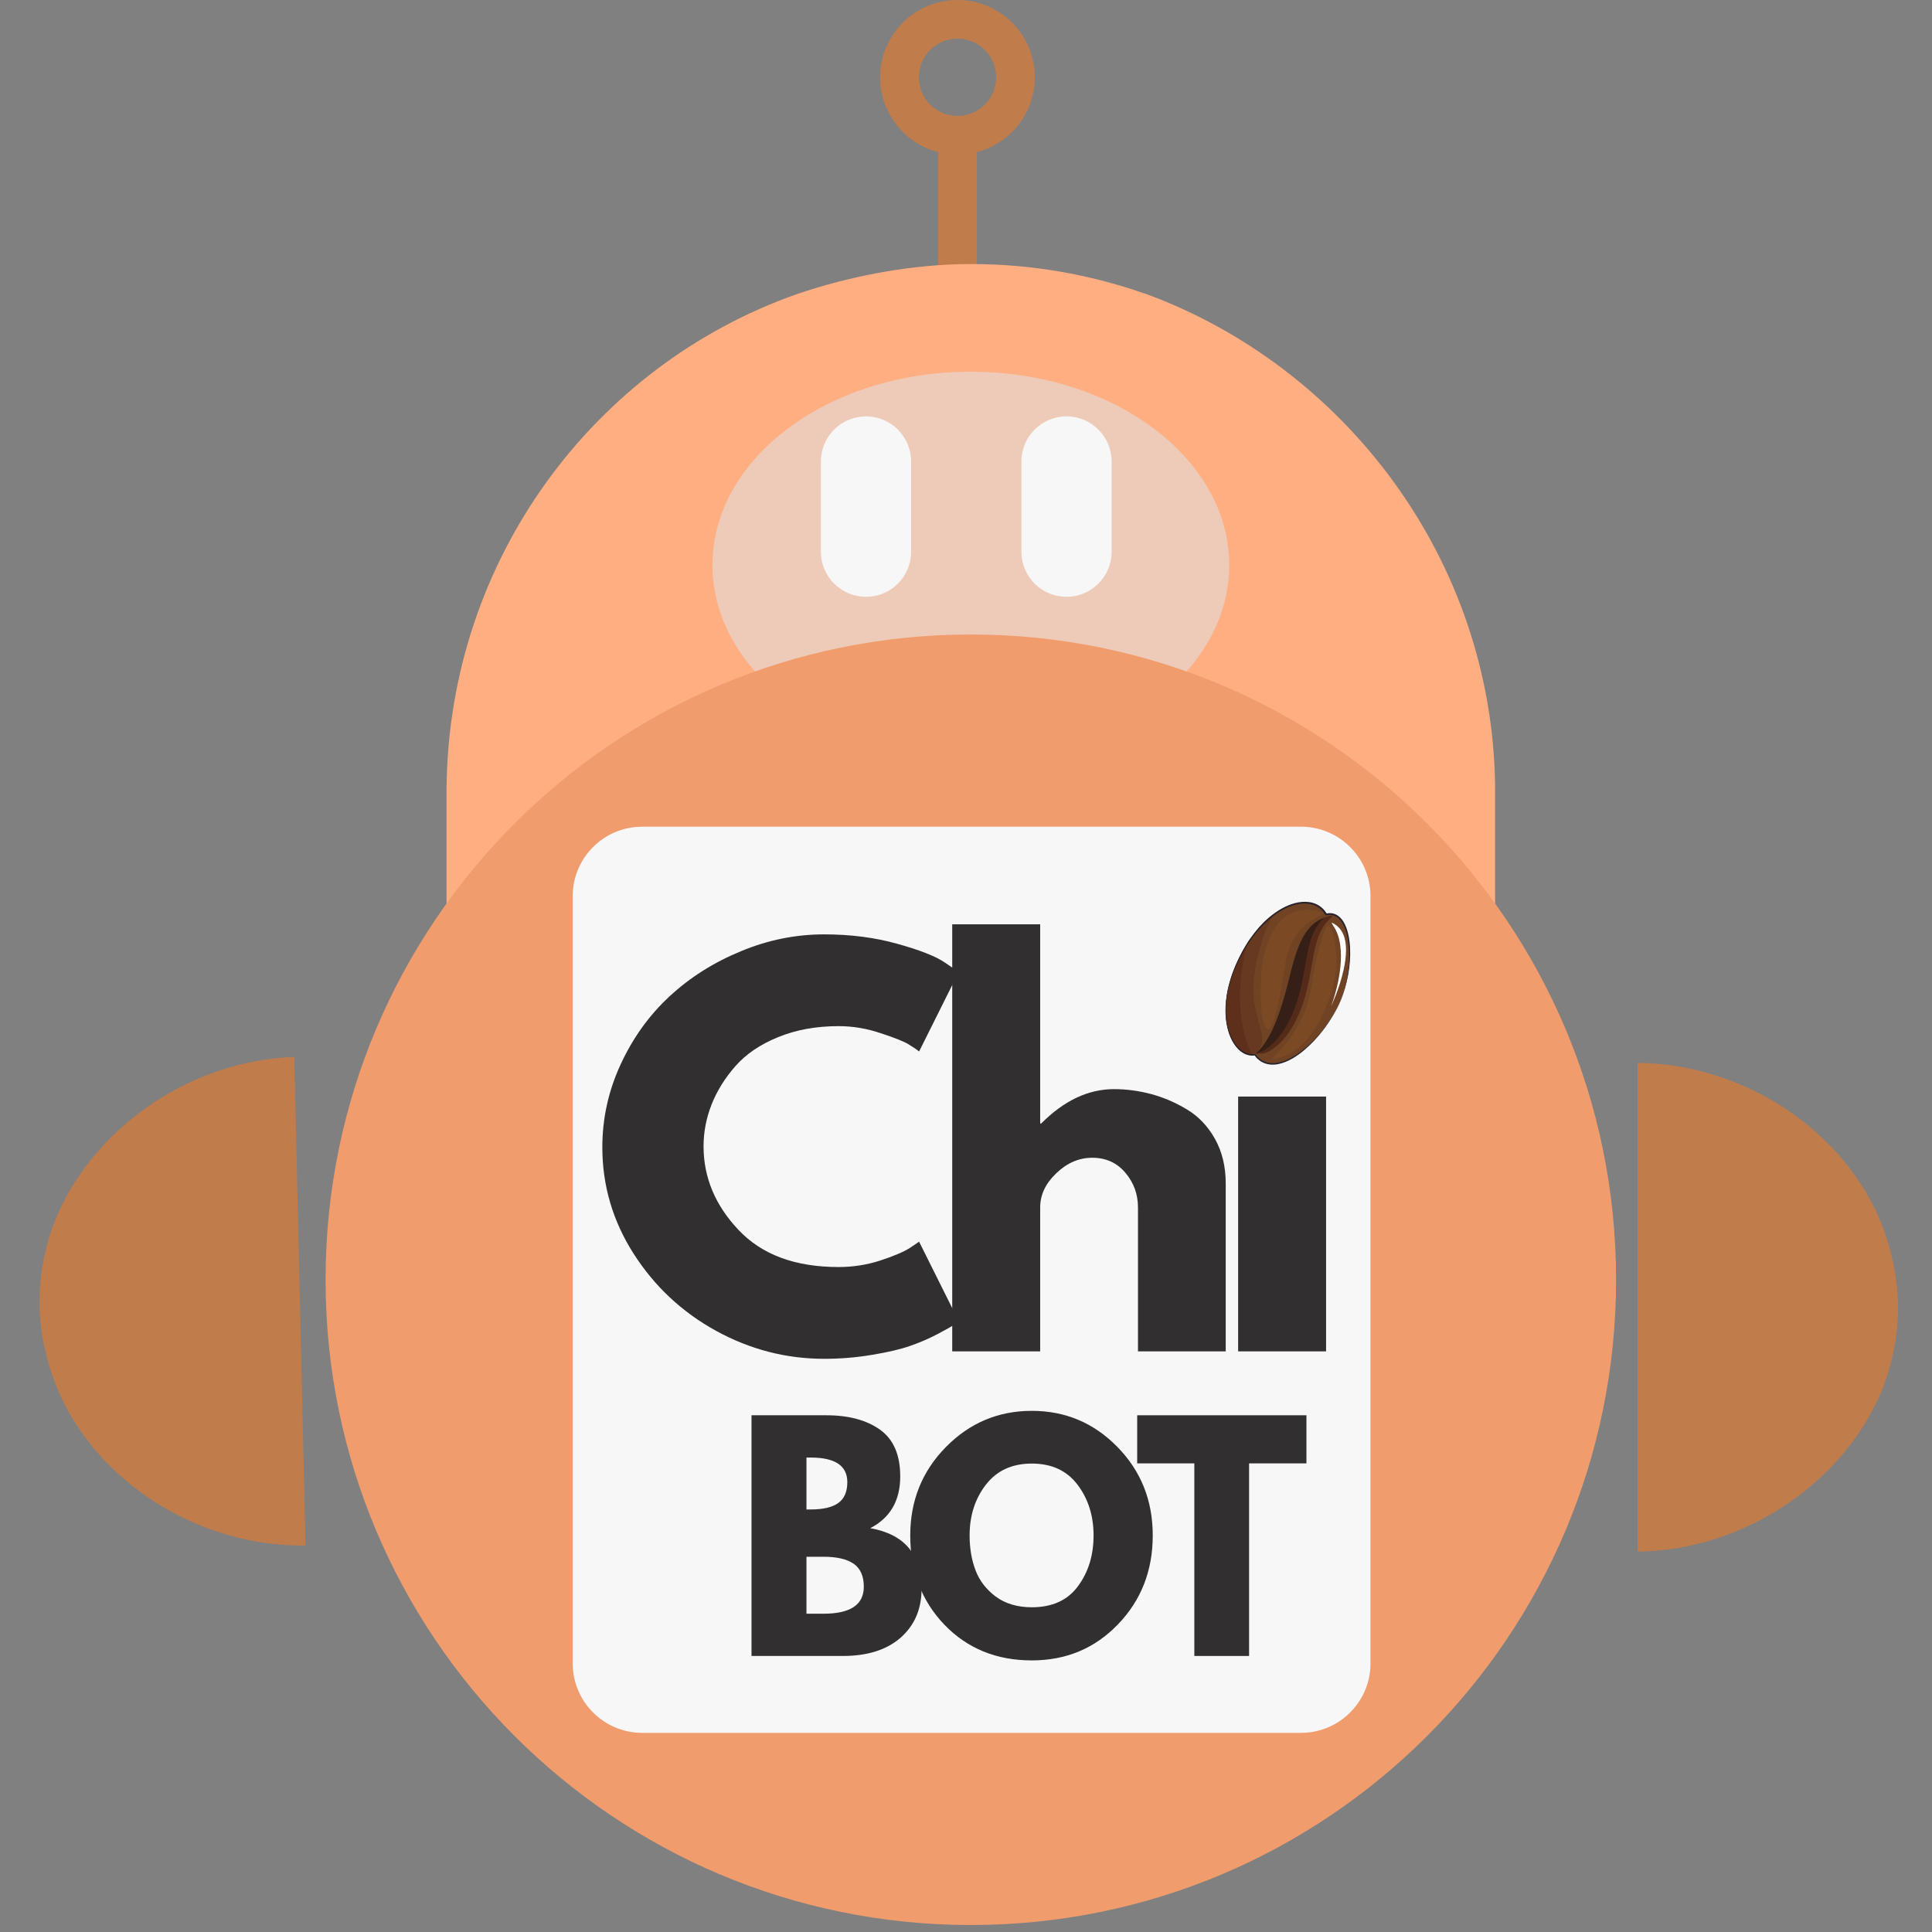 <svg xmlns="http://www.w3.org/2000/svg" xmlns:xlink="http://www.w3.org/1999/xlink" width="200" zoomAndPan="magnify" viewBox="0 0 150 150" height="200" preserveAspectRatio="xMidYMid meet" version="1.0"><rect x="0" y="0" width="150" height="150" fill="#808080" stroke="none"/><defs><g/><clipPath id="27cce5944e"><path d="M 34.672 20.5 L 116.078 20.5 L 116.078 120.988 L 34.672 120.988 Z M 34.672 20.5 " clip-rule="nonzero"/></clipPath><clipPath id="7478992b1c"><path d="M 61.82 22.852 C 65.98 21.434 70.738 20.5 75.398 20.5 C 80.055 20.5 84.535 21.297 88.664 22.719 C 88.754 22.762 88.84 22.762 88.93 22.805 C 104.438 28.484 115.859 43.477 116.078 60.996 L 116.078 120.695 L 34.672 120.695 L 34.672 61.039 C 34.891 43.387 46.137 28.395 61.82 22.852 Z M 61.82 22.852 " clip-rule="nonzero"/></clipPath><clipPath id="ae2f6b30b9"><path d="M 55.316 28.859 L 95.547 28.859 L 95.547 58.887 L 55.316 58.887 Z M 55.316 28.859 " clip-rule="nonzero"/></clipPath><clipPath id="0795fcf7f5"><path d="M 75.375 28.859 C 64.297 28.859 55.316 35.582 55.316 43.871 C 55.316 52.164 64.297 58.887 75.375 58.887 C 86.453 58.887 95.434 52.164 95.434 43.871 C 95.434 35.582 86.453 28.859 75.375 28.859 Z M 75.375 28.859 " clip-rule="nonzero"/></clipPath><clipPath id="f09bd92819"><path d="M 25.277 49.262 L 125.473 49.262 L 125.473 149.457 L 25.277 149.457 Z M 25.277 49.262 " clip-rule="nonzero"/></clipPath><clipPath id="c288a10a9b"><path d="M 75.375 49.262 C 47.707 49.262 25.277 71.691 25.277 99.359 C 25.277 127.027 47.707 149.457 75.375 149.457 C 103.043 149.457 125.473 127.027 125.473 99.359 C 125.473 71.691 103.043 49.262 75.375 49.262 Z M 75.375 49.262 " clip-rule="nonzero"/></clipPath><clipPath id="a8d594e697"><path d="M 3 82 L 24 82 L 24 120 L 3 120 Z M 3 82 " clip-rule="nonzero"/></clipPath><clipPath id="9cb9963183"><path d="M 3.512 120.465 L 2.637 82.488 L 22.848 82.023 L 23.723 119.996 Z M 3.512 120.465 " clip-rule="nonzero"/></clipPath><clipPath id="500c22506d"><path d="M 4.434 107.781 C 3.656 105.859 3.125 103.652 3.074 101.484 C 3.023 99.312 3.391 97.215 4.078 95.273 C 4.098 95.23 4.098 95.191 4.121 95.148 C 6.887 87.855 14.504 82.352 22.848 82.059 L 23.723 119.996 C 15.328 120.09 7.465 115.023 4.434 107.781 Z M 4.434 107.781 " clip-rule="nonzero"/></clipPath><clipPath id="39324b5a45"><path d="M 127.141 82.52 L 147.359 82.52 L 147.359 120.5 L 127.141 120.5 Z M 127.141 82.52 " clip-rule="nonzero"/></clipPath><clipPath id="8f7601dbaa"><path d="M 146.145 95.176 C 146.875 97.113 147.359 99.332 147.359 101.504 C 147.359 103.676 146.945 105.762 146.211 107.688 C 146.188 107.73 146.188 107.77 146.168 107.812 C 143.234 115.039 135.492 120.367 127.141 120.469 L 127.141 82.52 C 135.535 82.621 143.281 87.863 146.145 95.176 Z M 146.145 95.176 " clip-rule="nonzero"/></clipPath><clipPath id="be79fee168"><path d="M 63.734 32.328 L 70.738 32.328 L 70.738 46.336 L 63.734 46.336 Z M 63.734 32.328 " clip-rule="nonzero"/></clipPath><clipPath id="f67c5ef40c"><path d="M 63.734 35.832 C 63.734 33.898 65.305 32.328 67.238 32.328 C 69.172 32.328 70.738 33.898 70.738 35.832 L 70.738 42.836 C 70.738 44.77 69.172 46.336 67.238 46.336 C 65.305 46.336 63.734 44.77 63.734 42.836 Z M 63.734 35.832 " clip-rule="nonzero"/></clipPath><clipPath id="e3c9250b61"><path d="M 79.301 32.328 L 86.305 32.328 L 86.305 46.336 L 79.301 46.336 Z M 79.301 32.328 " clip-rule="nonzero"/></clipPath><clipPath id="f57eb7dc69"><path d="M 79.301 35.832 C 79.301 33.898 80.871 32.328 82.805 32.328 C 84.738 32.328 86.305 33.898 86.305 35.832 L 86.305 42.836 C 86.305 44.77 84.738 46.336 82.805 46.336 C 80.871 46.336 79.301 44.77 79.301 42.836 Z M 79.301 35.832 " clip-rule="nonzero"/></clipPath><clipPath id="a10260fcae"><path d="M 44.465 64.184 L 106.406 64.184 L 106.406 134.59 L 44.465 134.59 Z M 44.465 64.184 " clip-rule="nonzero"/></clipPath><clipPath id="fa97198adb"><path d="M 49.863 64.184 L 101.008 64.184 C 103.988 64.184 106.406 66.598 106.406 69.578 L 106.406 129.141 C 106.406 132.121 103.988 134.539 101.008 134.539 L 49.863 134.539 C 46.883 134.539 44.465 132.121 44.465 129.141 L 44.465 69.578 C 44.465 66.598 46.883 64.184 49.863 64.184 Z M 49.863 64.184 " clip-rule="nonzero"/></clipPath><clipPath id="fb9d08316b"><path d="M 95 70 L 105 70 L 105 83 L 95 83 Z M 95 70 " clip-rule="nonzero"/></clipPath><clipPath id="f9926f1dde"><path d="M 101.43 66.922 L 109.031 74.523 L 98.578 84.977 L 90.977 77.375 Z M 101.43 66.922 " clip-rule="nonzero"/></clipPath><clipPath id="3593b11df1"><path d="M 101.43 66.922 L 109.031 74.523 L 98.578 84.977 L 90.977 77.375 Z M 101.43 66.922 " clip-rule="nonzero"/></clipPath><clipPath id="115945a7d6"><path d="M 101.43 66.922 L 109.031 74.523 L 98.578 84.977 L 90.977 77.375 Z M 101.43 66.922 " clip-rule="nonzero"/></clipPath><clipPath id="ebe21a8983"><path d="M 96 71 L 99 71 L 99 82 L 96 82 Z M 96 71 " clip-rule="nonzero"/></clipPath><clipPath id="7f01022ce9"><path d="M 101.43 66.922 L 109.031 74.523 L 98.578 84.977 L 90.977 77.375 Z M 101.43 66.922 " clip-rule="nonzero"/></clipPath><clipPath id="702d72e4f9"><path d="M 101.43 66.922 L 109.031 74.523 L 98.578 84.977 L 90.977 77.375 Z M 101.43 66.922 " clip-rule="nonzero"/></clipPath><clipPath id="ac3413a921"><path d="M 101.43 66.922 L 109.031 74.523 L 98.578 84.977 L 90.977 77.375 Z M 101.43 66.922 " clip-rule="nonzero"/></clipPath><clipPath id="ea4e4ac383"><path d="M 95 71 L 99 71 L 99 82 L 95 82 Z M 95 71 " clip-rule="nonzero"/></clipPath><clipPath id="711fb141e9"><path d="M 101.43 66.922 L 109.031 74.523 L 98.578 84.977 L 90.977 77.375 Z M 101.43 66.922 " clip-rule="nonzero"/></clipPath><clipPath id="9c81e8238a"><path d="M 101.43 66.922 L 109.031 74.523 L 98.578 84.977 L 90.977 77.375 Z M 101.43 66.922 " clip-rule="nonzero"/></clipPath><clipPath id="6369af7583"><path d="M 101.43 66.922 L 109.031 74.523 L 98.578 84.977 L 90.977 77.375 Z M 101.43 66.922 " clip-rule="nonzero"/></clipPath><clipPath id="8977f03f80"><path d="M 95 74 L 97 74 L 97 80 L 95 80 Z M 95 74 " clip-rule="nonzero"/></clipPath><clipPath id="5f36051669"><path d="M 101.43 66.922 L 109.031 74.523 L 98.578 84.977 L 90.977 77.375 Z M 101.43 66.922 " clip-rule="nonzero"/></clipPath><clipPath id="1970bc7489"><path d="M 101.43 66.922 L 109.031 74.523 L 98.578 84.977 L 90.977 77.375 Z M 101.43 66.922 " clip-rule="nonzero"/></clipPath><clipPath id="3378c7180b"><path d="M 101.43 66.922 L 109.031 74.523 L 98.578 84.977 L 90.977 77.375 Z M 101.43 66.922 " clip-rule="nonzero"/></clipPath><clipPath id="eedfa41b20"><path d="M 95 73 L 98 73 L 98 82 L 95 82 Z M 95 73 " clip-rule="nonzero"/></clipPath><clipPath id="7988b53b51"><path d="M 101.43 66.922 L 109.031 74.523 L 98.578 84.977 L 90.977 77.375 Z M 101.43 66.922 " clip-rule="nonzero"/></clipPath><clipPath id="3b6262e41f"><path d="M 101.43 66.922 L 109.031 74.523 L 98.578 84.977 L 90.977 77.375 Z M 101.43 66.922 " clip-rule="nonzero"/></clipPath><clipPath id="0f86638bfa"><path d="M 101.43 66.922 L 109.031 74.523 L 98.578 84.977 L 90.977 77.375 Z M 101.43 66.922 " clip-rule="nonzero"/></clipPath><clipPath id="1679fc07ad"><path d="M 97 71 L 104 71 L 104 82 L 97 82 Z M 97 71 " clip-rule="nonzero"/></clipPath><clipPath id="aca148f9ce"><path d="M 101.43 66.922 L 109.031 74.523 L 98.578 84.977 L 90.977 77.375 Z M 101.43 66.922 " clip-rule="nonzero"/></clipPath><clipPath id="33912e8c99"><path d="M 101.43 66.922 L 109.031 74.523 L 98.578 84.977 L 90.977 77.375 Z M 101.43 66.922 " clip-rule="nonzero"/></clipPath><clipPath id="9a855c46ba"><path d="M 101.43 66.922 L 109.031 74.523 L 98.578 84.977 L 90.977 77.375 Z M 101.43 66.922 " clip-rule="nonzero"/></clipPath><clipPath id="dde873170b"><path d="M 103 71 L 105 71 L 105 79 L 103 79 Z M 103 71 " clip-rule="nonzero"/></clipPath><clipPath id="9ef2e7dba2"><path d="M 101.43 66.922 L 109.031 74.523 L 98.578 84.977 L 90.977 77.375 Z M 101.43 66.922 " clip-rule="nonzero"/></clipPath><clipPath id="4a2c37dc1c"><path d="M 101.43 66.922 L 109.031 74.523 L 98.578 84.977 L 90.977 77.375 Z M 101.43 66.922 " clip-rule="nonzero"/></clipPath><clipPath id="a9f4802f7b"><path d="M 101.43 66.922 L 109.031 74.523 L 98.578 84.977 L 90.977 77.375 Z M 101.43 66.922 " clip-rule="nonzero"/></clipPath><clipPath id="6f16fdbbe8"><path d="M 97 71 L 103 71 L 103 82 L 97 82 Z M 97 71 " clip-rule="nonzero"/></clipPath><clipPath id="c373efb9f3"><path d="M 101.43 66.922 L 109.031 74.523 L 98.578 84.977 L 90.977 77.375 Z M 101.43 66.922 " clip-rule="nonzero"/></clipPath><clipPath id="689119b8be"><path d="M 101.43 66.922 L 109.031 74.523 L 98.578 84.977 L 90.977 77.375 Z M 101.43 66.922 " clip-rule="nonzero"/></clipPath><clipPath id="a359787933"><path d="M 101.43 66.922 L 109.031 74.523 L 98.578 84.977 L 90.977 77.375 Z M 101.43 66.922 " clip-rule="nonzero"/></clipPath><clipPath id="5b7c0bfd53"><path d="M 98 71 L 104 71 L 104 83 L 98 83 Z M 98 71 " clip-rule="nonzero"/></clipPath><clipPath id="90d9eaee6c"><path d="M 101.43 66.922 L 109.031 74.523 L 98.578 84.977 L 90.977 77.375 Z M 101.43 66.922 " clip-rule="nonzero"/></clipPath><clipPath id="78a441423c"><path d="M 101.43 66.922 L 109.031 74.523 L 98.578 84.977 L 90.977 77.375 Z M 101.43 66.922 " clip-rule="nonzero"/></clipPath><clipPath id="f4207eeb1c"><path d="M 101.43 66.922 L 109.031 74.523 L 98.578 84.977 L 90.977 77.375 Z M 101.43 66.922 " clip-rule="nonzero"/></clipPath><clipPath id="5dc282e0ef"><path d="M 97 70 L 103 70 L 103 80 L 97 80 Z M 97 70 " clip-rule="nonzero"/></clipPath><clipPath id="384cda8aa7"><path d="M 101.43 66.922 L 109.031 74.523 L 98.578 84.977 L 90.977 77.375 Z M 101.43 66.922 " clip-rule="nonzero"/></clipPath><clipPath id="c6eab4b58a"><path d="M 101.43 66.922 L 109.031 74.523 L 98.578 84.977 L 90.977 77.375 Z M 101.43 66.922 " clip-rule="nonzero"/></clipPath><clipPath id="0007e89b98"><path d="M 101.43 66.922 L 109.031 74.523 L 98.578 84.977 L 90.977 77.375 Z M 101.43 66.922 " clip-rule="nonzero"/></clipPath></defs><path stroke-linecap="butt" transform="matrix(0, -0.75, 0.75, 0, 72.84, 62.11)" fill="none" stroke-linejoin="miter" d="M 15 2 L 67.813 2 " stroke="#c17c4c" stroke-width="4" stroke-opacity="1" stroke-miterlimit="4"/><path stroke-linecap="round" transform="matrix(0, -0.75, 0.75, 0, 72.84, 62.11)" fill="none" stroke-linejoin="round" d="M 2 2 C 2 -1.312 4.688 -4 8 -4 C 11.313 -4 14 -1.312 14 2 C 14 5.313 11.313 8 8 8 C 4.688 8 2 5.313 2 2 " stroke="#c17c4c" stroke-width="4" stroke-opacity="1" stroke-miterlimit="4"/><path stroke-linecap="round" transform="matrix(0, -0.75, 0.75, 0, 72.84, 62.11)" fill="none" stroke-linejoin="round" d="M 80.813 2 C 80.813 5.313 78.125 8 74.813 8 C 71.5 8 68.813 5.313 68.813 2 C 68.813 -1.312 71.5 -4 74.813 -4 C 78.125 -4 80.813 -1.312 80.813 2 " stroke="#c17c4c" stroke-width="4" stroke-opacity="1" stroke-miterlimit="4"/><g clip-path="url(#27cce5944e)"><g clip-path="url(#7478992b1c)"><path fill="#ffae82" d="M 34.672 20.5 L 116.078 20.5 L 116.078 120.668 L 34.672 120.668 Z M 34.672 20.5 " fill-opacity="1" fill-rule="nonzero"/></g></g><g clip-path="url(#ae2f6b30b9)"><g clip-path="url(#0795fcf7f5)"><path fill="#edcbb8" d="M 55.316 28.859 L 95.43 28.859 L 95.43 58.887 L 55.316 58.887 Z M 55.316 28.859 " fill-opacity="1" fill-rule="nonzero"/></g></g><g clip-path="url(#f09bd92819)"><g clip-path="url(#c288a10a9b)"><path fill="#f19c6d" d="M 25.277 49.262 L 125.473 49.262 L 125.473 149.457 L 25.277 149.457 Z M 25.277 49.262 " fill-opacity="1" fill-rule="nonzero"/></g></g><g clip-path="url(#a8d594e697)"><g clip-path="url(#9cb9963183)"><g clip-path="url(#500c22506d)"><path fill="#c17c4c" d="M 3.512 120.465 L 2.637 82.488 L 22.848 82.023 L 23.723 119.996 Z M 3.512 120.465 " fill-opacity="1" fill-rule="nonzero"/></g></g></g><g clip-path="url(#39324b5a45)"><g clip-path="url(#8f7601dbaa)"><path fill="#c17c4c" d="M 147.359 82.52 L 147.359 120.5 L 127.141 120.5 L 127.141 82.52 Z M 147.359 82.52 " fill-opacity="1" fill-rule="nonzero"/></g></g><g clip-path="url(#be79fee168)"><g clip-path="url(#f67c5ef40c)"><path fill="#f7f7f7" d="M 63.734 46.336 L 63.734 32.328 L 70.738 32.328 L 70.738 46.336 Z M 63.734 46.336 " fill-opacity="1" fill-rule="nonzero"/></g></g><g clip-path="url(#e3c9250b61)"><g clip-path="url(#f57eb7dc69)"><path fill="#f7f7f7" d="M 79.301 46.336 L 79.301 32.328 L 86.305 32.328 L 86.305 46.336 Z M 79.301 46.336 " fill-opacity="1" fill-rule="nonzero"/></g></g><g clip-path="url(#a10260fcae)"><g clip-path="url(#fa97198adb)"><path fill="#f7f7f7" d="M 44.465 64.184 L 106.402 64.184 L 106.402 134.59 L 44.465 134.59 Z M 44.465 64.184 " fill-opacity="1" fill-rule="nonzero"/></g></g><g fill="#322f30" fill-opacity="1"><g transform="translate(45.874, 104.919)"><g><path d="M 19.234 -6.547 C 20.336 -6.547 21.41 -6.711 22.453 -7.047 C 23.492 -7.391 24.258 -7.711 24.75 -8.016 L 25.484 -8.516 L 28.562 -2.344 C 28.457 -2.27 28.316 -2.164 28.141 -2.031 C 27.961 -1.906 27.547 -1.672 26.891 -1.328 C 26.234 -0.984 25.531 -0.68 24.781 -0.422 C 24.039 -0.16 23.066 0.066 21.859 0.266 C 20.648 0.473 19.398 0.578 18.109 0.578 C 15.16 0.578 12.363 -0.145 9.719 -1.594 C 7.07 -3.051 4.938 -5.051 3.312 -7.594 C 1.695 -10.133 0.891 -12.883 0.891 -15.844 C 0.891 -18.082 1.363 -20.227 2.312 -22.281 C 3.258 -24.332 4.523 -26.094 6.109 -27.562 C 7.691 -29.031 9.535 -30.195 11.641 -31.062 C 13.742 -31.938 15.898 -32.375 18.109 -32.375 C 20.172 -32.375 22.066 -32.129 23.797 -31.641 C 25.535 -31.16 26.766 -30.676 27.484 -30.188 L 28.562 -29.453 L 25.484 -23.281 C 25.297 -23.438 25.02 -23.625 24.656 -23.844 C 24.301 -24.062 23.582 -24.348 22.5 -24.703 C 21.426 -25.066 20.336 -25.25 19.234 -25.25 C 17.484 -25.25 15.914 -24.961 14.531 -24.391 C 13.145 -23.828 12.047 -23.082 11.234 -22.156 C 10.422 -21.238 9.801 -20.242 9.375 -19.172 C 8.957 -18.109 8.75 -17.023 8.75 -15.922 C 8.75 -13.504 9.656 -11.336 11.469 -9.422 C 13.281 -7.504 15.867 -6.547 19.234 -6.547 Z M 19.234 -6.547 "/></g></g></g><g fill="#322f30" fill-opacity="1"><g transform="translate(71.618, 104.919)"><g><path d="M 2.312 0 L 2.312 -33.156 L 9.141 -33.156 L 9.141 -17.688 L 9.219 -17.688 C 10.988 -19.469 12.875 -20.359 14.875 -20.359 C 15.852 -20.359 16.82 -20.227 17.781 -19.969 C 18.75 -19.707 19.676 -19.305 20.562 -18.766 C 21.445 -18.234 22.164 -17.473 22.719 -16.484 C 23.27 -15.492 23.547 -14.344 23.547 -13.031 L 23.547 0 L 16.734 0 L 16.734 -11.172 C 16.734 -12.203 16.406 -13.102 15.75 -13.875 C 15.094 -14.645 14.238 -15.031 13.188 -15.031 C 12.156 -15.031 11.223 -14.629 10.391 -13.828 C 9.555 -13.035 9.141 -12.148 9.141 -11.172 L 9.141 0 Z M 2.312 0 "/></g></g></g><g fill="#322f30" fill-opacity="1"><g transform="translate(93.816, 104.919)"><g><path d="M 2.953 -30.797 C 3.754 -31.598 4.707 -32 5.812 -32 C 6.926 -32 7.879 -31.598 8.672 -30.797 C 9.473 -30.004 9.875 -29.051 9.875 -27.938 C 9.875 -26.832 9.473 -25.883 8.672 -25.094 C 7.879 -24.301 6.926 -23.906 5.812 -23.906 C 4.707 -23.906 3.754 -24.301 2.953 -25.094 C 2.16 -25.883 1.766 -26.832 1.766 -27.938 C 1.766 -29.051 2.16 -30.004 2.953 -30.797 Z M 2.312 -19.781 L 2.312 0 L 9.141 0 L 9.141 -19.781 Z M 2.312 -19.781 "/></g></g></g><g fill="#322f30" fill-opacity="1"><g transform="translate(102.185, 104.919)"><g/></g></g><g clip-path="url(#fb9d08316b)"><g clip-path="url(#f9926f1dde)"><g clip-path="url(#3593b11df1)"><g clip-path="url(#115945a7d6)"><path fill="#6f4323" d="M 103.836 78.215 C 102.309 81.223 98.953 83.938 97.43 81.891 C 95.777 82.172 94.043 79 96.105 74.625 C 98.203 70.176 101.84 69.055 102.961 70.996 C 105.031 70.52 105.363 75.207 103.836 78.215 " fill-opacity="1" fill-rule="nonzero"/><path fill="#29242c" d="M 103.832 78.211 C 103.988 77.898 104.125 77.57 104.238 77.238 C 104.297 77.07 104.348 76.902 104.395 76.734 C 104.441 76.566 104.484 76.395 104.523 76.223 C 104.598 75.883 104.652 75.535 104.688 75.188 C 104.727 74.84 104.746 74.492 104.746 74.145 C 104.742 73.797 104.719 73.449 104.672 73.109 C 104.625 72.77 104.551 72.43 104.43 72.113 C 104.371 71.953 104.297 71.797 104.211 71.656 C 104.125 71.512 104.02 71.383 103.895 71.273 C 103.832 71.223 103.766 71.176 103.691 71.137 C 103.621 71.102 103.543 71.074 103.465 71.055 C 103.387 71.035 103.305 71.031 103.223 71.031 C 103.141 71.031 103.059 71.047 102.977 71.062 L 102.93 71.07 L 102.902 71.031 C 102.812 70.879 102.707 70.738 102.578 70.617 C 102.449 70.5 102.301 70.402 102.141 70.324 C 101.82 70.176 101.457 70.133 101.098 70.156 C 100.734 70.184 100.379 70.281 100.039 70.422 C 99.699 70.566 99.375 70.75 99.07 70.961 C 98.766 71.172 98.48 71.414 98.215 71.672 C 98.078 71.801 97.949 71.934 97.824 72.074 C 97.699 72.211 97.578 72.355 97.461 72.5 C 97.23 72.793 97.016 73.098 96.816 73.41 C 96.613 73.727 96.43 74.051 96.262 74.383 C 96.09 74.715 95.941 75.055 95.801 75.402 C 95.668 75.75 95.551 76.102 95.457 76.461 C 95.359 76.82 95.289 77.188 95.242 77.555 C 95.195 77.922 95.18 78.293 95.191 78.66 C 95.207 79.027 95.25 79.395 95.336 79.75 C 95.426 80.102 95.551 80.449 95.727 80.766 C 95.902 81.078 96.129 81.367 96.422 81.578 C 96.566 81.68 96.727 81.762 96.895 81.809 C 97.066 81.855 97.246 81.867 97.422 81.836 L 97.453 81.832 L 97.473 81.855 C 97.574 81.992 97.695 82.117 97.828 82.219 C 97.961 82.324 98.109 82.402 98.27 82.457 C 98.43 82.512 98.602 82.539 98.77 82.543 C 98.941 82.547 99.117 82.531 99.285 82.492 C 99.457 82.457 99.621 82.402 99.785 82.34 C 99.949 82.273 100.109 82.195 100.266 82.113 C 100.574 81.941 100.871 81.742 101.148 81.52 C 101.43 81.301 101.695 81.062 101.949 80.809 C 102.199 80.555 102.438 80.285 102.664 80.008 C 102.773 79.867 102.883 79.727 102.988 79.582 C 103.094 79.438 103.195 79.289 103.293 79.141 C 103.488 78.84 103.668 78.531 103.832 78.211 M 103.844 78.219 C 103.68 78.535 103.5 78.848 103.309 79.148 C 103.211 79.301 103.113 79.449 103.008 79.594 C 102.906 79.742 102.797 79.887 102.688 80.027 C 102.469 80.312 102.234 80.586 101.988 80.844 C 101.738 81.105 101.477 81.352 101.199 81.582 C 100.922 81.812 100.625 82.023 100.312 82.199 C 99.996 82.379 99.66 82.523 99.305 82.602 C 99.129 82.645 98.949 82.664 98.766 82.66 C 98.582 82.656 98.402 82.625 98.23 82.566 C 98.059 82.508 97.898 82.422 97.758 82.309 C 97.613 82.199 97.492 82.066 97.387 81.922 L 97.438 81.941 C 97.246 81.977 97.047 81.961 96.867 81.906 C 96.684 81.855 96.516 81.766 96.363 81.652 C 96.062 81.43 95.836 81.125 95.66 80.801 C 95.488 80.477 95.367 80.121 95.285 79.762 C 95.203 79.402 95.156 79.031 95.148 78.66 C 95.137 78.293 95.156 77.918 95.203 77.551 C 95.246 77.18 95.316 76.812 95.41 76.453 C 95.457 76.273 95.508 76.094 95.566 75.914 C 95.621 75.734 95.684 75.559 95.75 75.383 C 95.883 75.035 96.031 74.688 96.199 74.352 C 96.363 74.016 96.543 73.688 96.738 73.367 C 96.934 73.043 97.152 72.734 97.383 72.438 C 97.5 72.289 97.621 72.145 97.742 72 C 97.871 71.859 98 71.723 98.133 71.59 C 98.402 71.324 98.695 71.082 99.004 70.863 C 99.312 70.645 99.641 70.453 99.992 70.305 C 100.34 70.156 100.711 70.055 101.09 70.023 C 101.465 69.992 101.855 70.039 102.203 70.199 C 102.375 70.281 102.535 70.387 102.672 70.516 C 102.812 70.645 102.926 70.797 103.023 70.961 L 102.949 70.93 C 103.039 70.91 103.133 70.895 103.223 70.895 C 103.316 70.895 103.41 70.902 103.5 70.922 C 103.59 70.945 103.676 70.977 103.758 71.02 C 103.836 71.062 103.914 71.117 103.98 71.176 C 104.117 71.293 104.23 71.434 104.32 71.586 C 104.41 71.738 104.484 71.902 104.543 72.066 C 104.66 72.398 104.73 72.746 104.777 73.094 C 104.797 73.266 104.812 73.441 104.82 73.617 C 104.828 73.793 104.828 73.969 104.828 74.145 C 104.82 74.492 104.793 74.844 104.746 75.191 C 104.703 75.543 104.637 75.887 104.555 76.23 C 104.516 76.402 104.469 76.57 104.422 76.742 C 104.371 76.91 104.316 77.078 104.258 77.242 C 104.199 77.41 104.137 77.574 104.066 77.738 C 103.996 77.898 103.922 78.059 103.844 78.219 " fill-opacity="1" fill-rule="nonzero"/></g></g></g></g><g clip-path="url(#ebe21a8983)"><g clip-path="url(#7f01022ce9)"><g clip-path="url(#702d72e4f9)"><g clip-path="url(#ac3413a921)"><path fill="#663920" d="M 97.191 81.852 C 95.754 78.742 96.395 75.508 96.605 74.273 C 96.656 74 96.715 73.727 96.785 73.457 C 96.797 73.441 96.805 73.426 96.816 73.41 C 97.016 73.098 97.23 72.793 97.461 72.5 C 97.578 72.355 97.699 72.211 97.824 72.074 C 97.949 71.934 98.078 71.801 98.215 71.672 C 98.391 71.5 98.574 71.34 98.77 71.188 C 98.34 71.957 98.043 72.797 97.809 73.652 C 97.445 74.969 97.199 76.383 97.371 77.73 C 97.461 78.41 97.656 79.07 97.828 79.727 C 98.035 80.523 98.172 81.371 97.344 81.848 C 97.293 81.852 97.242 81.855 97.191 81.852 " fill-opacity="1" fill-rule="nonzero"/></g></g></g></g><g clip-path="url(#ea4e4ac383)"><g clip-path="url(#711fb141e9)"><g clip-path="url(#9c81e8238a)"><g clip-path="url(#6369af7583)"><path fill="#261f26" d="M 96.152 81.41 C 95.707 80.961 95.355 80.227 95.223 79.277 C 95.355 80.227 95.707 80.961 96.152 81.406 C 96.473 81.727 96.844 81.902 97.215 81.902 C 97.207 81.887 97.199 81.871 97.191 81.852 C 97.242 81.855 97.293 81.852 97.344 81.848 C 97.324 81.859 97.305 81.867 97.281 81.879 C 97.27 81.887 97.254 81.895 97.242 81.906 C 96.859 81.91 96.48 81.738 96.152 81.41 M 96.148 74.531 C 96.914 72.941 97.875 71.789 98.844 71.055 C 98.816 71.098 98.793 71.141 98.77 71.188 C 98.574 71.34 98.391 71.5 98.215 71.672 C 98.078 71.801 97.949 71.934 97.824 72.074 C 97.699 72.211 97.578 72.355 97.461 72.5 C 97.23 72.793 97.016 73.098 96.816 73.41 C 96.805 73.426 96.797 73.441 96.785 73.457 C 96.801 73.406 96.812 73.359 96.824 73.312 C 96.59 73.688 96.359 74.09 96.148 74.531 " fill-opacity="1" fill-rule="nonzero"/></g></g></g></g><g clip-path="url(#8977f03f80)"><g clip-path="url(#5f36051669)"><g clip-path="url(#1970bc7489)"><g clip-path="url(#3378c7180b)"><path fill="#261f26" d="M 95.223 79.277 C 95.051 78.039 95.254 76.434 96.105 74.625 C 96.121 74.594 96.137 74.562 96.148 74.531 C 96.137 74.562 96.121 74.594 96.105 74.625 C 95.254 76.434 95.051 78.039 95.223 79.277 " fill-opacity="1" fill-rule="nonzero"/></g></g></g></g><g clip-path="url(#eedfa41b20)"><g clip-path="url(#7988b53b51)"><g clip-path="url(#3b6262e41f)"><g clip-path="url(#0f86638bfa)"><path fill="#5e301c" d="M 96.172 81.363 C 95.996 81.188 95.848 80.984 95.727 80.766 C 95.551 80.449 95.426 80.102 95.336 79.75 C 95.25 79.395 95.207 79.027 95.191 78.66 C 95.18 78.293 95.195 77.922 95.242 77.555 C 95.289 77.188 95.359 76.82 95.457 76.461 C 95.551 76.102 95.668 75.75 95.801 75.402 C 95.941 75.055 96.09 74.715 96.262 74.383 C 96.422 74.066 96.598 73.758 96.785 73.457 C 96.715 73.727 96.656 74 96.605 74.273 C 96.395 75.508 95.754 78.742 97.191 81.852 C 97.09 81.852 96.992 81.836 96.895 81.809 C 96.727 81.762 96.566 81.68 96.422 81.578 C 96.332 81.512 96.25 81.441 96.172 81.363 " fill-opacity="1" fill-rule="nonzero"/><path fill="#241b20" d="M 96.152 81.406 C 95.707 80.961 95.355 80.227 95.223 79.277 C 95.051 78.039 95.254 76.434 96.105 74.625 C 96.121 74.594 96.137 74.562 96.148 74.531 C 96.359 74.09 96.59 73.688 96.824 73.312 C 96.812 73.359 96.801 73.406 96.785 73.457 C 96.598 73.758 96.422 74.066 96.262 74.383 C 96.09 74.715 95.941 75.055 95.801 75.402 C 95.668 75.75 95.551 76.102 95.457 76.461 C 95.359 76.82 95.289 77.188 95.242 77.555 C 95.195 77.922 95.18 78.293 95.191 78.66 C 95.207 79.027 95.25 79.395 95.336 79.75 C 95.426 80.102 95.551 80.449 95.727 80.766 C 95.848 80.984 95.996 81.188 96.172 81.363 C 96.25 81.441 96.332 81.512 96.422 81.578 C 96.566 81.68 96.727 81.762 96.895 81.809 C 96.992 81.836 97.09 81.852 97.191 81.852 C 97.199 81.871 97.207 81.887 97.215 81.902 C 96.844 81.902 96.473 81.727 96.152 81.406 " fill-opacity="1" fill-rule="nonzero"/></g></g></g></g><g clip-path="url(#1679fc07ad)"><g clip-path="url(#aca148f9ce)"><g clip-path="url(#33912e8c99)"><g clip-path="url(#9a855c46ba)"><path fill="#542a19" d="M 97.477 81.797 C 97.477 81.797 98.973 80.59 99.098 80.348 C 99.129 80.289 99.164 80.227 99.195 80.164 C 99.227 80.098 99.258 80.031 99.289 79.965 C 99.355 79.836 99.41 79.691 99.477 79.551 C 99.598 79.262 99.715 78.953 99.828 78.633 C 99.941 78.309 100.051 77.973 100.152 77.625 C 100.254 77.277 100.352 76.926 100.445 76.562 C 100.535 76.199 100.629 75.836 100.719 75.477 C 100.812 75.117 100.906 74.758 101.012 74.406 C 101.121 74.059 101.234 73.719 101.371 73.402 C 101.727 71.684 102.836 71.242 102.836 71.242 C 102.836 71.242 103.359 71.035 103.43 71.105 C 103.457 71.133 103.414 71.207 103.234 71.355 C 103.168 71.414 103.078 71.512 102.969 71.633 C 102.863 71.758 102.754 71.922 102.641 72.109 C 102.527 72.301 102.43 72.531 102.34 72.781 C 102.156 73.289 102.023 73.914 101.902 74.598 C 101.84 74.945 101.777 75.305 101.711 75.672 C 101.641 76.039 101.566 76.414 101.477 76.793 C 101.391 77.168 101.273 77.551 101.156 77.918 C 101.09 78.102 101.031 78.281 100.961 78.461 C 100.883 78.637 100.812 78.812 100.734 78.98 C 100.574 79.32 100.402 79.641 100.215 79.93 C 100.121 80.078 100.027 80.215 99.926 80.344 C 99.832 80.477 99.73 80.598 99.629 80.715 C 99.43 80.941 99.223 81.133 99.031 81.285 C 98.836 81.441 98.656 81.559 98.496 81.637 C 98.34 81.719 98.203 81.762 98.117 81.789 C 98.027 81.809 97.477 81.797 97.477 81.797 " fill-opacity="1" fill-rule="nonzero"/></g></g></g></g><g clip-path="url(#dde873170b)"><g clip-path="url(#9ef2e7dba2)"><g clip-path="url(#4a2c37dc1c)"><g clip-path="url(#a9f4802f7b)"><path fill="#ffffff" d="M 104.062 73.441 C 104.34 75.57 103.348 78.129 103.348 78.129 C 103.348 78.129 105.93 72.703 103.383 71.629 C 103.434 71.867 103.898 72.172 104.062 73.441 " fill-opacity="1" fill-rule="nonzero"/></g></g></g></g><g clip-path="url(#6f16fdbbe8)"><g clip-path="url(#c373efb9f3)"><g clip-path="url(#689119b8be)"><g clip-path="url(#a359787933)"><path fill="#351f17" d="M 97.477 81.797 C 97.477 81.797 97.516 81.766 97.586 81.711 C 97.656 81.652 97.75 81.562 97.859 81.438 C 97.914 81.379 97.973 81.309 98.027 81.227 C 98.09 81.152 98.148 81.066 98.215 80.973 C 98.34 80.785 98.469 80.57 98.598 80.328 C 98.629 80.27 98.66 80.207 98.695 80.145 C 98.723 80.078 98.754 80.016 98.789 79.949 C 98.855 79.816 98.91 79.672 98.973 79.531 C 99.098 79.246 99.215 78.934 99.328 78.613 C 99.438 78.289 99.551 77.953 99.648 77.605 C 99.75 77.258 99.848 76.91 99.941 76.543 C 100.035 76.18 100.125 75.816 100.219 75.457 C 100.309 75.098 100.406 74.738 100.512 74.387 C 100.617 74.039 100.734 73.699 100.867 73.383 C 101 73.066 101.148 72.773 101.312 72.516 C 101.477 72.254 101.664 72.035 101.84 71.859 C 102.016 71.68 102.195 71.559 102.344 71.465 C 102.492 71.375 102.621 71.32 102.707 71.289 C 102.793 71.258 102.836 71.242 102.836 71.242 C 102.836 71.242 102.801 71.273 102.734 71.336 C 102.668 71.395 102.578 71.492 102.469 71.617 C 102.363 71.738 102.25 71.902 102.141 72.094 C 102.027 72.281 101.93 72.512 101.836 72.762 C 101.652 73.27 101.523 73.895 101.402 74.582 C 101.34 74.93 101.273 75.285 101.207 75.652 C 101.137 76.02 101.066 76.395 100.973 76.773 C 100.887 77.148 100.773 77.531 100.656 77.898 C 100.59 78.082 100.527 78.266 100.457 78.441 C 100.383 78.617 100.312 78.793 100.234 78.961 C 100.074 79.301 99.902 79.621 99.715 79.91 C 99.621 80.059 99.527 80.195 99.426 80.328 C 99.332 80.461 99.227 80.578 99.129 80.695 C 98.93 80.926 98.723 81.113 98.527 81.27 C 98.332 81.422 98.152 81.539 97.992 81.617 C 97.84 81.699 97.703 81.742 97.613 81.77 C 97.523 81.789 97.477 81.797 97.477 81.797 " fill-opacity="1" fill-rule="nonzero"/></g></g></g></g><g clip-path="url(#5b7c0bfd53)"><g clip-path="url(#90d9eaee6c)"><g clip-path="url(#78a441423c)"><g clip-path="url(#f4207eeb1c)"><path fill="#7b4a25" d="M 98.754 82.246 C 98.66 82.152 101.34 80.207 101.848 76.418 C 102.105 74.488 102.844 71.758 103.145 71.863 C 103.16 71.867 103.176 71.879 103.195 71.898 C 103.527 72.23 104.234 74.738 103.246 77.414 C 102.789 78.652 101.648 81.832 98.777 82.246 C 98.766 82.25 98.758 82.25 98.754 82.246 " fill-opacity="1" fill-rule="nonzero"/></g></g></g></g><g clip-path="url(#5dc282e0ef)"><g clip-path="url(#384cda8aa7)"><g clip-path="url(#c6eab4b58a)"><g clip-path="url(#0007e89b98)"><path fill="#7b4a25" d="M 98.301 79.836 C 97.746 79.281 97.824 75.512 98.082 74.352 C 99.117 69.773 102.008 70.609 102.656 70.836 C 102.699 70.848 102.727 70.863 102.738 70.879 C 102.957 71.094 100.387 71.449 99.816 74.672 C 99.598 75.898 99.043 80.121 98.391 79.895 C 98.359 79.887 98.328 79.863 98.301 79.836 " fill-opacity="1" fill-rule="nonzero"/></g></g></g></g><g fill="#322f30" fill-opacity="1"><g transform="translate(56.988, 128.569)"><g><path d="M 1.359 -18.688 L 7.156 -18.688 C 8.906 -18.688 10.301 -18.312 11.344 -17.562 C 12.383 -16.82 12.906 -15.613 12.906 -13.938 C 12.906 -12.062 12.129 -10.723 10.578 -9.922 C 13.234 -9.453 14.562 -7.879 14.562 -5.203 C 14.562 -3.641 14.02 -2.379 12.938 -1.422 C 11.852 -0.473 10.359 0 8.453 0 L 1.359 0 Z M 5.625 -11.375 L 5.953 -11.375 C 6.91 -11.375 7.625 -11.539 8.094 -11.875 C 8.562 -12.207 8.797 -12.75 8.797 -13.5 C 8.797 -14.77 7.848 -15.406 5.953 -15.406 L 5.625 -15.406 Z M 5.625 -3.281 L 6.953 -3.281 C 9.035 -3.281 10.078 -3.977 10.078 -5.375 C 10.078 -6.195 9.816 -6.789 9.297 -7.156 C 8.773 -7.52 7.992 -7.703 6.953 -7.703 L 5.625 -7.703 Z M 5.625 -3.281 "/></g></g></g><g fill="#322f30" fill-opacity="1"><g transform="translate(70.155, 128.569)"><g><path d="M 0.516 -9.359 C 0.516 -12.055 1.438 -14.344 3.281 -16.219 C 5.125 -18.094 7.348 -19.031 9.953 -19.031 C 12.555 -19.031 14.77 -18.098 16.594 -16.234 C 18.426 -14.367 19.344 -12.078 19.344 -9.359 C 19.344 -6.617 18.441 -4.316 16.641 -2.453 C 14.848 -0.586 12.617 0.344 9.953 0.344 C 7.211 0.344 4.953 -0.578 3.172 -2.422 C 1.398 -4.273 0.516 -6.586 0.516 -9.359 Z M 5.125 -9.359 C 5.125 -8.379 5.273 -7.484 5.578 -6.672 C 5.879 -5.859 6.406 -5.172 7.156 -4.609 C 7.914 -4.055 8.848 -3.781 9.953 -3.781 C 11.535 -3.781 12.727 -4.32 13.531 -5.406 C 14.344 -6.5 14.75 -7.816 14.75 -9.359 C 14.75 -10.879 14.336 -12.188 13.516 -13.281 C 12.691 -14.383 11.504 -14.938 9.953 -14.938 C 8.41 -14.938 7.219 -14.383 6.375 -13.281 C 5.539 -12.188 5.125 -10.879 5.125 -9.359 Z M 5.125 -9.359 "/></g></g></g><g fill="#322f30" fill-opacity="1"><g transform="translate(88.103, 128.569)"><g><path d="M 0.188 -14.953 L 0.188 -18.688 L 13.328 -18.688 L 13.328 -14.953 L 8.875 -14.953 L 8.875 0 L 4.625 0 L 4.625 -14.953 Z M 0.188 -14.953 "/></g></g></g></svg>